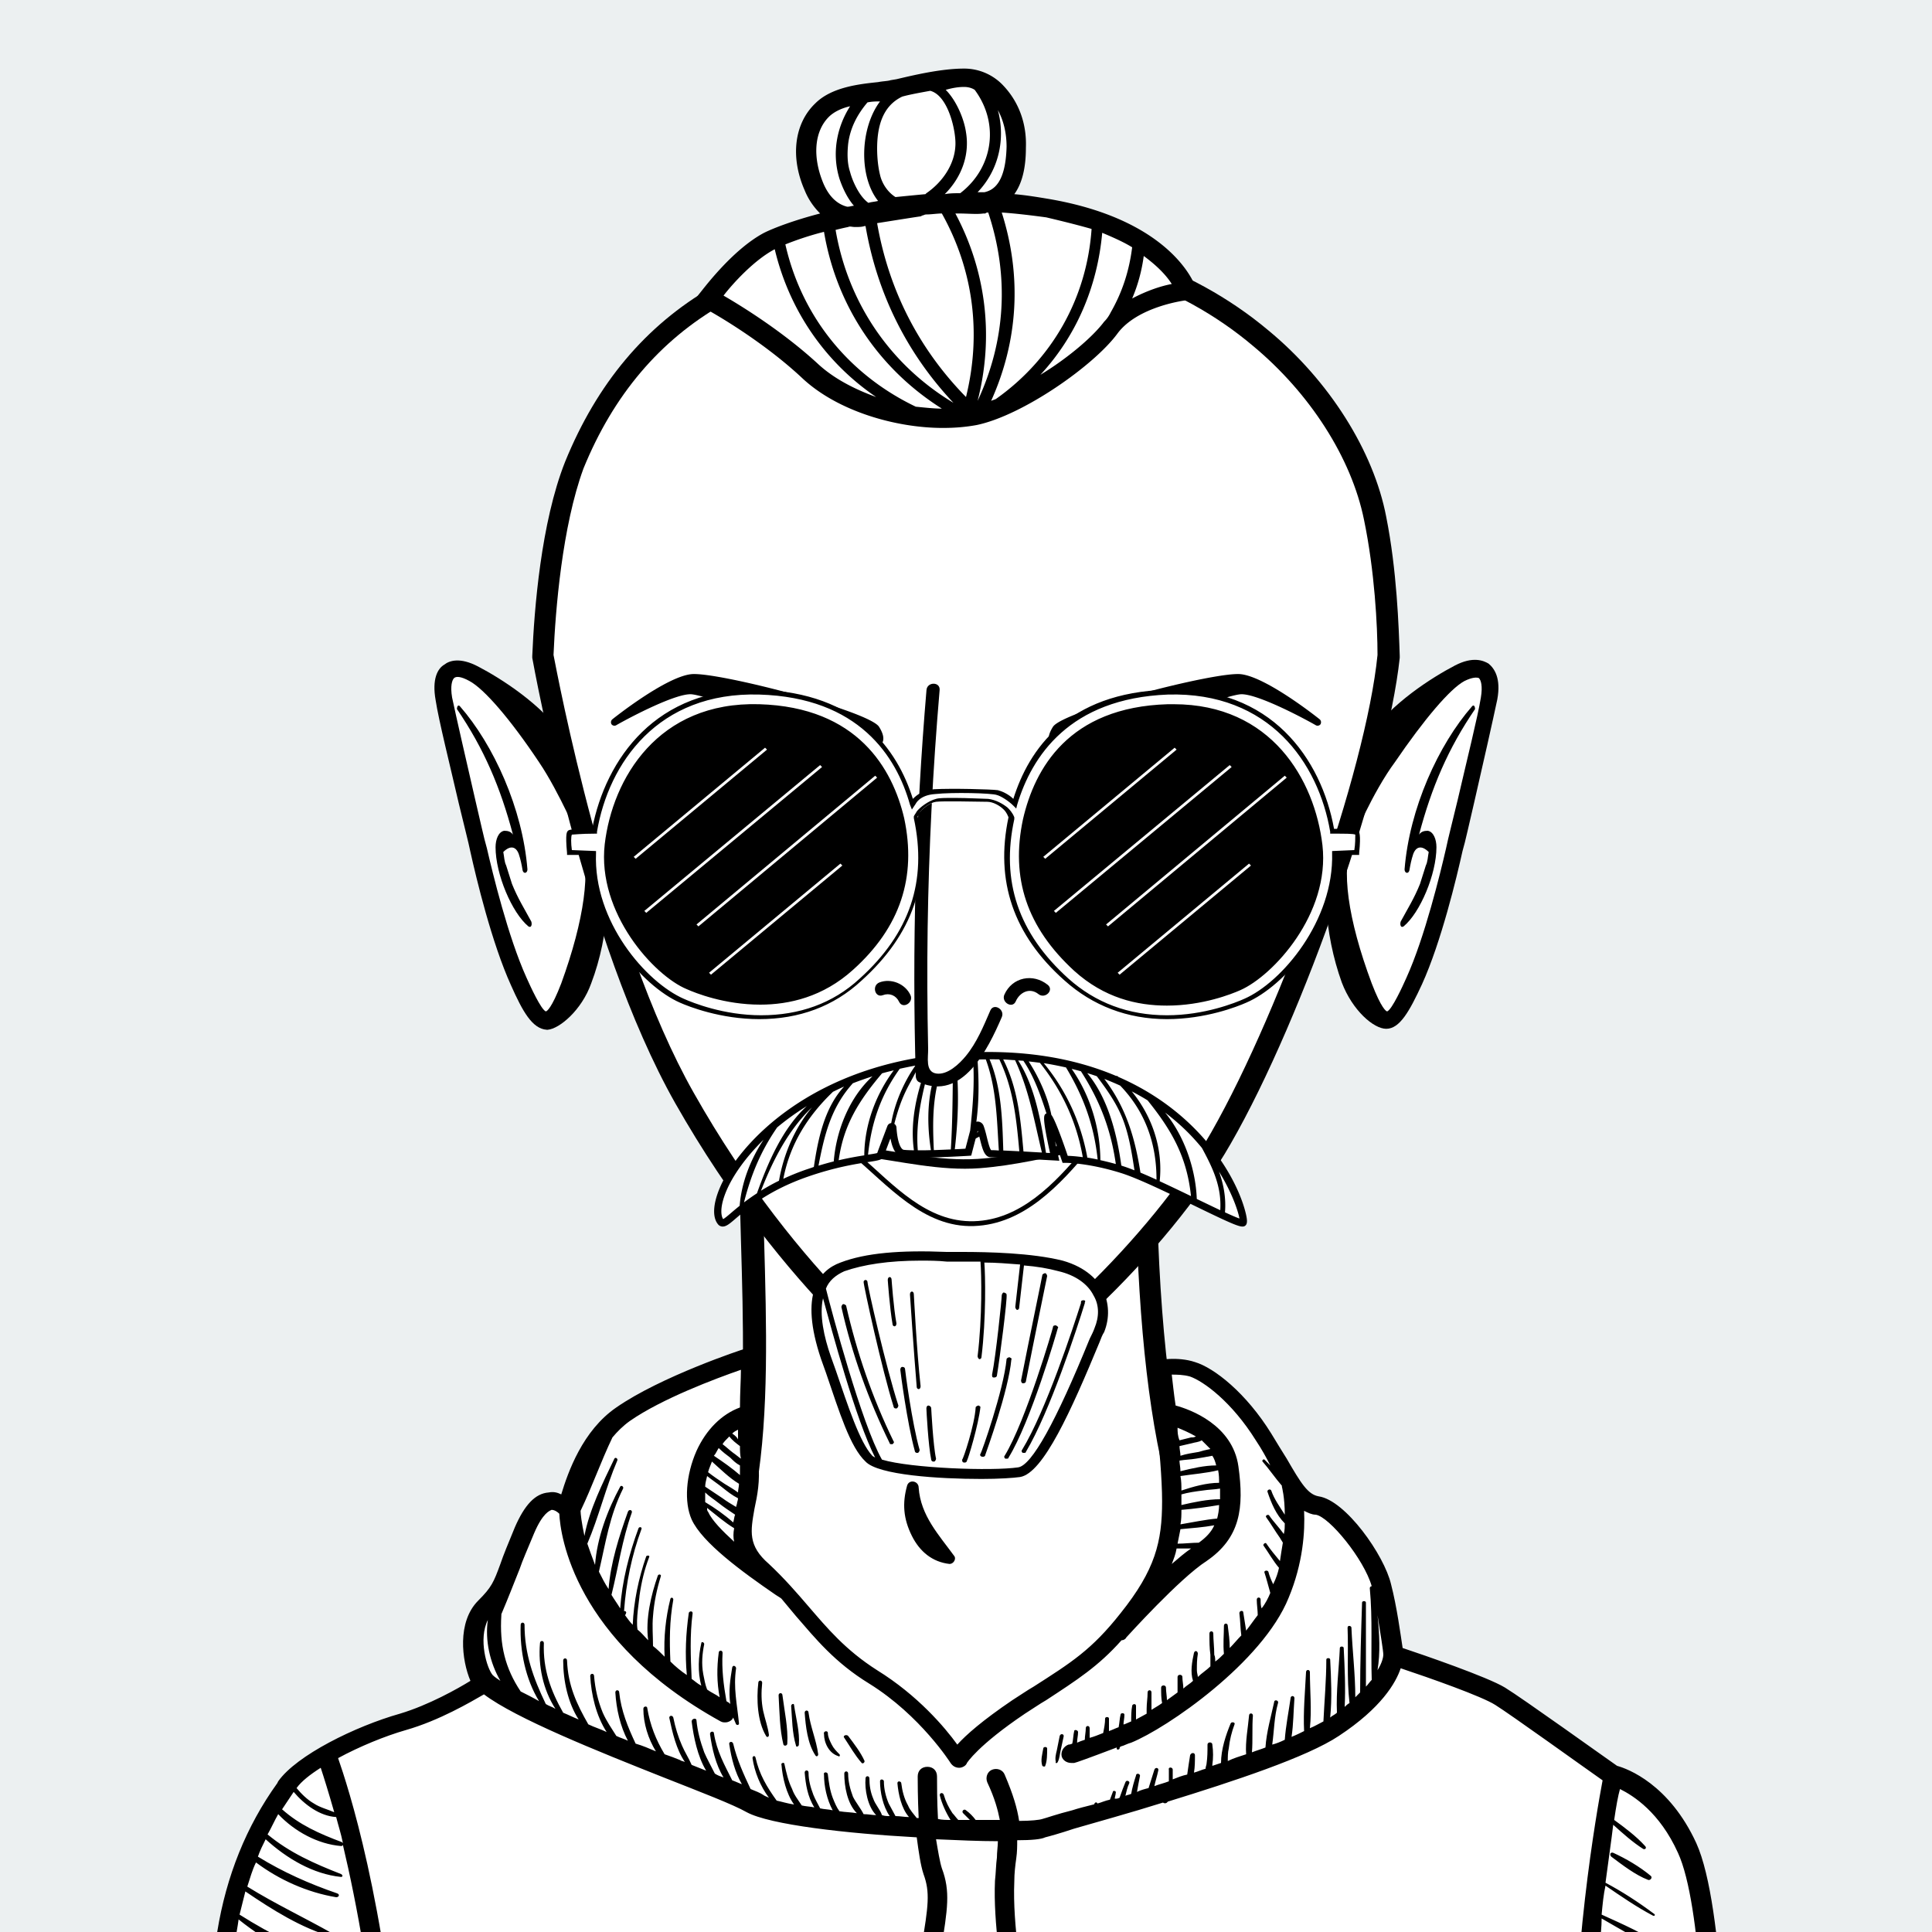 <svg xmlns="http://www.w3.org/2000/svg" width="600" height="600" viewBox="0 0 200 200" style="overflow:hidden!important">
    <path d="M0 0h200v200H0V0z" fill="#ecf0f1"/>
    <path d="M77.6 118.3c0 19.3 3.4 44.1-10 51.9-13.4 7.9-31.9 11.3-37.8 22s-4.4 25.3-4.4 25.3h149.3s.7-18.9-5.1-26.4c-8.1-10.4-27.8-15.5-37.7-20.9s-13.4-25.1-13.4-52.4l-40.9.5z" fill="#fff"/>
    <path d="M175.8 218.7H24.4l-.1-1c-.1-.6-1.5-15.1 4.5-26 4.1-7.4 13.5-11.3 23.5-15.5 5-2.1 10.2-4.3 14.8-6.9 10.6-6.2 10.1-23.9 9.6-41-.1-3.5-.2-6.8-.2-10v-1.1l43.2-.4v1.1c0 29.9 4.2 46.7 12.8 51.4 2.9 1.6 6.7 3.2 10.8 4.9 10 4.1 21.3 8.8 27.2 16.3 6.1 7.7 5.4 26.4 5.4 27.1l-.1 1.1zm-149.3-2.2h147.1c0-4.1-.2-18.5-4.9-24.6-5.5-7-16.6-11.6-26.3-15.6-4.1-1.7-8-3.3-11-5-5.1-2.8-8.7-8.9-10.9-18.7-2-8.4-2.9-19.4-3-33.5l-38.6.4c0 2.8.1 5.7.2 8.8.5 17.8 1 36.1-10.7 43-4.7 2.7-9.9 4.9-15 7.1-9.6 4-18.7 7.8-22.4 14.5-5 8.6-4.7 20.1-4.5 23.6z"/>
    <path d="M93.9 153.8c-.5 1.8-.4 3.4.5 5.2.8 1.6 2.1 2.7 3.9 2.9.4 0 .7-.5.5-.8-1.6-2.2-3.5-4.2-3.7-7.1 0-.7-1-.9-1.2-.2zM112.5 187.5c8.8.5 18.1-.7 26.6-2.9.7-.2.6-1.4-.2-1.3-8.8 1.1-17.7 2-26.5 3.3-.5.1-.3.9.1.9zM63.1 182.5c3.8.9 7.6 1.9 11.5 2.8 3.6.8 7.4 2 11.1 2.1.7 0 .8-.9.2-1.2-3.5-1.4-7.5-1.7-11.2-2.5-3.8-.7-7.5-1.3-11.3-2-.5 0-.7.7-.3.8z"/>
    <path d="M77.6 140.5s-8.6 2.8-13.1 5.9-5.6 10-5.6 10-2.3-3.3-4.5 1.9-1.8 5.6-4 7.9c-2.3 2.3-1 6.8-.2 7.9 0 0-4 2.8-8.4 4s-10.3 4.2-12.1 6.6-9.6 12.8-5.6 34h153.6s0-21-3-27.5-7.7-7.5-7.7-7.5-9.8-7-11.7-8.2-11-4.2-11-4.2-.5-4.2-1.2-7.2-4.6-8.1-6.6-8.4c-2.1-.4-3-2.8-5.6-7-2.6-4.2-5.8-6.5-7.3-7-1.6-.5-3.3-.2-3.3-.2s1.2 8.9 1.2 13.6-.9 7.7-4.6 12.2c-3.7 4.6-6.1 5.8-11.4 9.3s-6.3 5.4-6.3 5.4-3.2-5.1-8.8-8.6S83 166 79 162.5s-1.1-6.1-1.4-11.2c-.3-5.1 0-10.8 0-10.8z" fill="#fff"/>
    <path d="M175.6 190.8c-2.8-6.1-7.1-7.7-8.2-8-1.3-.9-9.8-7-11.6-8.1-1.8-1.1-8.5-3.4-10.6-4.1-.2-1.3-.6-4.3-1.2-6.6-.7-3-4.7-8.7-7.5-9.1-1.1-.2-1.8-1.3-3.3-3.9-.5-.8-1-1.6-1.6-2.6-2.6-4.2-5.9-6.8-7.9-7.4-1.8-.6-3.8-.2-3.8-.2-.5.1-.9.6-.8 1.1 0 .1 1.2 8.9 1.2 13.5 0 4.2-.7 7.1-4.3 11.6-3 3.8-5.1 5.1-9 7.6-.7.4-1.4.9-2.2 1.4-3.1 2.1-4.8 3.6-5.7 4.6-1.3-1.8-4.1-5.1-8.3-7.7-3.3-2.1-5.2-4.4-7.1-6.6-1.2-1.4-2.5-2.9-4.1-4.4-2.2-1.9-1.9-3.4-1.5-5.7.3-1.4.6-2.9.4-4.8-.3-4.9 0-10.7 0-10.7 0-.3-.1-.6-.4-.9-.3-.2-.6-.3-.9-.2-.4.1-8.8 2.9-13.4 6.1-3.5 2.4-5 6.7-5.7 9-.4-.2-.8-.3-1.3-.2-1.4.1-2.5 1.3-3.5 3.6-.7 1.7-1.2 2.9-1.5 3.8-.7 1.9-.9 2.4-2.3 3.8-2.2 2.2-1.7 6.2-.8 8.3-1.3.8-4.3 2.5-7.3 3.4-4.6 1.3-10.7 4.3-12.6 7l-.1.2c-6.4 8.9-8.3 20.6-5.6 34.6.1.5.5.8 1 .8h153.6c.6 0 1-.4 1-1 0-1.2-.1-21.6-3.1-28.2zm-33-23.6c.3 1.9.6 3.7.6 4.1 0 .2-.1.8-.6 1.6.3-1.8.2-3.8 0-5.7zm-20.7-19.4c.5.2 1.2.5 1.9.9-.2.1-.3.1-.5.1l-1.2.3c-.2-.5-.2-.9-.2-1.3zm-.1 12.5h1.5c-.6.4-1.3 1-2 1.6.2-.5.4-1 .5-1.6zm4.2-3.1c-1.2.1-2.6.4-3.8.6.1-.5.1-1 .1-1.5 1.3-.1 2.7-.3 3.9-.5 0 .5-.1 1-.2 1.4zm.1-5c.1.5.1.9.1 1.3-1.3 0-2.7.4-3.9.8 0-.5 0-1-.1-1.5 1.3-.2 2.7-.3 3.9-.6zm-3.8 3.6v-1.1c.7-.2 1.4-.3 2.2-.4.6-.1 1.2-.1 1.8-.2v1.1c-1.3 0-2.7.3-4 .6zm-.1-3.5c0-.4-.1-.8-.1-1.1.6-.1 1.1-.1 1.7-.2.6-.1 1.2-.2 1.7-.3.2.3.3.6.4 1-1.2 0-2.5.3-3.7.6zm1.9-2c-.6.1-1.3.2-1.9.4 0-.3-.1-.7-.1-1 .4-.1.9-.2 1.3-.3.3-.1.7-.1 1-.3l.9.9c-.5.1-.9.2-1.2.3zm-1.9 8c1.1-.1 2.4-.2 3.5-.4-.3.7-.9 1.3-1.6 1.8-.7 0-1.5.1-2.2.1l.3-1.5zM76 159.6c-1.2-1.1-2.3-2.2-2.7-3.1-.1-.1-.1-.2-.1-.4.9.7 1.8 1.5 2.8 2.1-.1.5-.1 1 0 1.4zm-.5-10.9c.3.4.7.7 1.1 1 0 .4 0 .9.1 1.3-.3-.2-.5-.4-.8-.6-.4-.3-.7-.6-1.1-.9.1-.2.4-.5.7-.8zm.3-.3c.2-.2.4-.3.6-.4v1c-.1-.2-.3-.4-.6-.6zm-1.4 1.5c.4.4.8.7 1.2 1 .3.3.6.6 1 .8v1c-.8-.7-1.8-1.4-2.7-2 .2-.2.3-.5.5-.8zm-.7 1.4c.9.8 1.8 1.7 2.8 2.3 0 .3-.1.6-.1.9-.4-.3-.9-.6-1.4-.9-.6-.4-1.2-.8-1.7-1.2.1-.4.3-.8.4-1.1zm-.5 1.5c.5.4 1.1.8 1.6 1.2.5.4 1 .8 1.6 1.1 0 .2-.1.4-.1.5 0 .1-.1.3-.1.4-.5-.3-1-.6-1.4-.9l-1.8-1.2c0-.3.1-.7.2-1.1zm2.7 4.8c-.9-.8-1.9-1.5-2.9-2.1v-1c.4.4.9.7 1.4 1.1.5.4 1.1.8 1.7 1.2-.1.2-.1.5-.2.8zm-22.1 4.8c.3-.9.8-2 1.5-3.7.9-2.1 1.6-2.3 1.8-2.4.3 0 .6.2.8.4.1 2.2 1.5 13.1 16.7 21.5.2.1.3.1.5.1.3 0 .7-.2.8-.5.1.2.2.5.3.7.1.1.3.1.3-.1-.2-2-.6-3.7-.3-5.7 0-.2-.3-.4-.4-.1-.2 1.2-.4 2.5-.2 3.8l-.1-.1c-.1-.1-.2-.1-.3-.2-.3-1.7-.5-3.3-.4-5 0-.3-.4-.3-.4 0-.2 1.5-.2 3.1.1 4.6-.4-.3-.9-.5-1.3-.8-.2-.5-.3-1.1-.4-1.6-.2-1.1-.1-2.1.1-3.1 0-.2-.3-.3-.3-.1-.3 1.3-.4 3 0 4.4-.4-.2-.7-.5-1-.7-.1-2.3-.2-4.5.1-6.8 0-.3-.4-.2-.4 0-.3 2.1-.4 4.2-.2 6.4-.6-.4-1.2-.9-1.7-1.4-.1-2.1-.1-4.2.3-6.4 0-.2-.2-.3-.3-.1-.5 2-.7 4-.6 6-.4-.4-.8-.8-1.2-1.1 0-1-.1-2.1 0-3.1.1-1.4.4-2.8.8-4.1.1-.2-.2-.3-.3-.1-.7 2-1.3 4.5-1 6.7-.4-.4-.7-.8-1.1-1.1-.2-1 .2-3.2.2-3.5.2-1.4.5-2.7 1-4 .1-.2-.2-.2-.3-.1-.8 2.3-1.3 4.7-1.4 7.1-.3-.3-.5-.6-.8-1 .1-.1.1-.2.1-.2.1-.1-.1-.3-.2-.2.2-2.9.8-5.8 1.8-8.5.1-.2-.2-.3-.3-.1-1 2.7-1.7 5.5-1.9 8.3-.3-.5-.6-.9-.9-1.4.7-2.8 1.1-5.7 2.1-8.5.1-.3-.3-.4-.4-.1-.9 2.5-1.8 5.3-2 8-.4-.6-.7-1.2-1-1.8.7-3 1.1-5.8 2.5-8.6.1-.2-.2-.4-.3-.2-1.3 2.4-2.4 5.3-2.6 8.1-.3-.8-.6-1.6-.8-2.2 1.2-2.8 1.9-5.8 3.1-8.6.1-.2-.2-.4-.3-.2-1.2 2.5-2.6 5.3-3.1 8-.3-1.4-.4-2.3-.4-2.6 1.2-2.5 2.1-5.1 3.3-7.6.5-.6 1.1-1.2 1.8-1.7 3.3-2.3 8.9-4.4 11.5-5.3 0 1-.1 2.4-.1 3.9-1.9.7-3.5 2.3-4.5 4.5-1.1 2.5-1.3 5.3-.5 7.1 1.1 2.4 5.2 5.4 8.7 7.8.3.2.5.3.6.4l1.5 1.8c2 2.3 4 4.8 7.6 7 5.3 3.3 8.4 8.2 8.4 8.2.2.3.5.5.9.5.3 0 .7-.2.8-.5 0 0 1.1-1.8 6-5.1.8-.5 1.5-1 2.2-1.4 3.2-2.1 5.4-3.5 7.8-6.2.2 0 .4-.1.5-.3.1-.1 5.5-6.1 8.3-7.9 3.5-2.4 3.9-5.5 3.3-9.8-.6-4.3-5-5.9-6.5-6.3-.2-1.3-.3-2.4-.4-3.2.5 0 1.2 0 1.9.2 1.4.5 4.3 2.6 6.8 6.6.6.9 1.1 1.8 1.5 2.6 0 0 0 .1.1.1l-.7-.7c-.1-.1-.3.1-.2.2.7.8 1.3 1.7 2 2.5v.1s.3 1.1.3 2.9c-.5-.8-1.1-1.6-1.4-2.5-.1-.2-.4-.1-.4.1.4 1.2.9 2.4 1.8 3.3 0 .3 0 .7-.1 1.1-.5-.7-1.1-1.3-1.5-1.9-.1-.2-.5 0-.3.2.5.7.9 1.4 1.4 2.1.1.2.2.3.3.5-.1.6-.2 1.2-.3 1.9-.5-.6-1-1.2-1.4-1.8-.1-.2-.4.1-.3.2.5.7 1 1.6 1.6 2.3-.1.5-.3 1.1-.6 1.7-.2-.4-.4-.9-.5-1.3-.1-.2-.5-.1-.4.1.2.6.4 1.4.6 2.1-.2.5-.5 1.1-.9 1.6-.1-.3-.1-.6-.1-.9 0-.3-.4-.3-.4 0 0 .5.1 1.1.1 1.6-.4.5-.8 1.1-1.2 1.6-.1-.6-.2-1.3-.3-1.9 0-.2-.4-.2-.4.1.1.8.1 1.6.2 2.3-.4.4-.8.9-1.2 1.3 0-.8-.1-1.5-.2-2.3 0-.3-.4-.3-.4 0 0 .9-.1 1.9 0 2.9-.3.3-.6.6-.9.8 0-.2 0-.5-.1-.7 0-.8-.1-1.5-.1-2.2 0-.3-.4-.3-.4 0 0 .8 0 1.5.1 2.2v1.2c-.4.4-.9.7-1.3 1.1 0-.2-.1-.4-.1-.7 0-.6 0-1.1.1-1.7 0-.3-.3-.4-.4-.1-.2.9-.4 2-.1 2.9-.3.3-.7.5-1 .8 0-.4-.1-.8-.1-1.2 0-.3-.5-.3-.5 0v1.6c-.4.3-.7.5-1.1.8 0-.4-.1-.9-.1-1.3 0-.3-.5-.3-.5 0 0 .6 0 1.1.1 1.6-.4.3-.8.5-1.1.7v-1.8c0-.3-.4-.3-.4 0 0 .6-.1 1.1-.1 1.7v.5c-.4.2-.7.4-1.1.6v-1.4c0-.3-.4-.2-.4 0-.1.5-.1 1.1-.1 1.6-.2.1-.5.2-.7.3-.1 0-.1 0-.1.1 0-.4.1-.7.1-1.1 0-.2-.4-.2-.4 0-.1.4-.1.8-.2 1.3-.3.1-.7.3-1 .4v-1.3c0-.2-.4-.2-.4 0 0 .5-.1 1-.2 1.5-.5.2-1 .4-1.4.5v-1c0-.3-.4-.3-.4 0 0 .4-.1.8-.1 1.2-.3.1-.6.2-.8.3 0-.4.1-.7.1-1.1 0-.2-.4-.3-.4-.1-.1.4-.1.9-.2 1.3-.2.1-.4.1-.4.1-.5.2-.8.7-.7 1.2.1.4.5.7 1 .7h.3c.1 0 1.5-.5 4.4-1.6v.1c0 .2.3.1.3 0s0-.1.1-.2c.4-.1.7-.3 1.1-.4 3.7-1.5 13.6-8.3 16.3-15 1.5-3.6 1.7-6.9 1.6-9 .4.2.8.4 1.2.4 1.4.2 5 4.6 5.8 7.4-.1 0-.2.1-.2.2.3 3.2.1 6.4.2 9.5-.2.2-.4.5-.6.7v-8.7c0-.2-.4-.2-.4 0-.1 3.1-.2 6.2-.2 9.3l-.5.5c0-2.4-.3-4.8-.4-7.2 0-.2-.4-.3-.4 0 .1 2.6-.1 5.2.2 7.8-.2.1-.4.3-.5.4.1-2 0-4.1-.1-6.1 0-.2-.4-.2-.4 0-.1 2.2-.4 4.5-.3 6.7-.2.2-.5.3-.7.5.2-2 .1-4 0-6 0-.2-.4-.2-.4 0 0 2.1-.2 4.3-.3 6.4-.4.2-.9.5-1.4.7.2-1.9 0-3.9 0-5.8 0-.3-.4-.3-.4 0-.1 2-.3 4.1-.2 6.1-.4.2-.8.4-1.3.6.2-1.3.2-2.7.3-4 0-.3-.4-.3-.4 0-.2 1.4-.5 2.9-.6 4.3-.4.2-.9.4-1.3.5.2-1.4.2-2.9.6-4.3.1-.3-.4-.4-.4-.1-.3 1.4-.8 3.1-.9 4.7-.5.2-.9.3-1.4.5.1-1.2 0-2.6.1-3.8 0-.3-.4-.3-.4 0-.1 1.2-.4 2.7-.3 4-.6.2-1.3.4-1.9.7 0-.4 0-.9.1-1.3.1-.9.3-1.7.6-2.5.1-.2-.3-.3-.4-.1-.5 1.2-1 2.7-1 4.1l-.9.3v-.1c.1-.7.1-1.4 0-2.1 0-.3-.5-.3-.5 0 0 .7 0 1.3-.1 2 0 .1-.1.3-.1.5-.4.1-.8.3-1.2.4.1-.6.1-1.2.1-1.8 0-.3-.4-.3-.5 0-.1.6-.2 1.3-.3 2-.5.1-1 .3-1.5.5v-1c0-.3-.5-.3-.4 0v1.2c-.5.2-1 .3-1.5.5.1-.5.3-1.1.4-1.6.1-.3-.3-.4-.4-.1-.2.6-.4 1.3-.6 1.9-.4.1-.8.2-1.2.4.1-.6.2-1.1.3-1.6.1-.3-.4-.4-.4-.1-.2.6-.4 1.3-.5 1.9-.2.1-.4.1-.6.2.1-.4.2-.9.4-1.3.1-.2-.3-.4-.4-.1-.2.5-.4 1-.6 1.6-.2.1-.3.1-.5.1 0-.2.1-.4.1-.6.1-.2-.3-.3-.3-.1-.1.3-.2.5-.3.8-.5.1-.9.3-1.3.4 0-.1-.2-.2-.3 0 0 .1-.1.1-.1.1-.8.2-1.6.4-2.2.6-1.6.4-2.7.8-3.1.9-.3.1-1.2.2-2.4.2-.2-1.3-.6-2.7-1.5-4.8-.2-.5-.8-.7-1.3-.5s-.7.8-.5 1.3c.8 1.7 1.1 2.9 1.3 3.9H101c-.3-.4-.6-.7-1-1-.2-.2-.5.1-.3.3l.7.7h-1.2c-.2-.2-.4-.5-.6-.7-.4-.6-.7-1.2-.9-1.9-.1-.3-.5-.2-.4.1.2.8.6 1.7 1.1 2.5-.4 0-.9 0-1.3-.1-.1-1.8-.1-3.5-.1-4.4 0-.6-.4-1-1-1s-1 .4-1 1c0 .4 0 2.2.1 4.3h-.2c-.3-.4-.7-.8-.9-1.3-.4-.7-.6-1.5-.7-2.3 0-.2-.4-.3-.4 0 .1 1.1.4 2.6 1.2 3.5-.5 0-.9-.1-1.4-.1-.2-.4-.5-.9-.7-1.3-.3-.7-.5-1.5-.5-2.3 0-.2-.4-.3-.4 0 0 1.1.3 2.6 1 3.6-.3 0-.5 0-.8-.1-.2-.6-.7-1.1-.9-1.7-.3-.7-.4-1.4-.4-2.1 0-.3-.4-.3-.4 0-.1 1.1.2 2.9 1.1 3.8-.4 0-.8-.1-1.3-.1-.3-.6-.8-1.2-1.1-1.8-.3-.8-.5-1.6-.5-2.4 0-.3-.4-.3-.4 0 0 1.3.3 3.1 1.3 4.1-.6-.1-1.2-.1-1.8-.2-.3-.4-.5-.9-.7-1.4-.3-.8-.4-1.6-.5-2.4 0-.3-.5-.3-.4 0 0 1.2.3 2.6.9 3.7-.4-.1-.9-.1-1.3-.2-.2-.4-.5-.9-.7-1.4-.3-.8-.5-1.5-.5-2.3 0-.3-.4-.3-.4 0 .1 1.2.3 2.5 1 3.6-.5-.1-.9-.1-1.3-.2-.4-.6-.8-1.1-1-1.7-.4-.8-.6-1.7-.8-2.6 0-.2-.4-.1-.3.1.1 1.3.5 3 1.3 4.1-.7-.1-1.3-.3-1.8-.4-1-1.4-1.8-2.7-2.2-4.5-.1-.2-.3-.1-.3.1.2 1.4.8 2.9 1.7 4.1-.2-.1-.5-.2-.6-.3-.3-.2-.8-.4-1.3-.6-.7-1.5-1.4-3-1.8-4.7-.1-.3-.5-.2-.4.1.2 1.4.6 2.9 1.3 4.1-.3-.1-.7-.3-1-.4-.8-1.6-1.6-3-1.9-4.9 0-.2-.4-.2-.4.1.2 1.5.6 3.2 1.4 4.5-.3-.1-.6-.2-.9-.4-.4-.8-.8-1.5-1.1-2.2-.4-1.1-.7-2.2-.8-3.3 0-.3-.5-.2-.5.1.2 1.6.6 3.6 1.5 5.1l-1.5-.6c-.3-.7-.7-1.3-1-2-.4-.9-.7-1.9-.9-2.9-.1-.3-.5-.2-.4.1.3 1.4.7 3.2 1.6 4.5-.2-.1-.4-.1-.5-.2-.5-.2-1-.4-1.6-.6-.9-1.5-1.5-3-1.8-4.8 0-.2-.4-.2-.4.1 0 1.5.5 3.1 1.3 4.4-.7-.3-1.4-.6-2.1-.8-.8-1.7-1.5-3.4-1.7-5.3 0-.3-.4-.3-.4 0 .1 1.7.5 3.5 1.3 5-.4-.2-.8-.3-1.2-.5-.5-.8-1-1.5-1.4-2.4-.5-1.2-.8-2.5-.9-3.8 0-.3-.4-.3-.4 0 .1 1.9.6 4.1 1.7 5.8-.6-.3-1.3-.5-1.9-.8-1.2-2.1-2.1-4-2.2-6.6 0-.3-.4-.3-.4 0 0 2.1.5 4.4 1.6 6.1-.5-.2-1.1-.5-1.6-.7-1.3-2.3-2.1-4.5-2-7.2 0-.3-.4-.3-.4 0-.2 2.3.3 4.8 1.6 6.8-.3-.2-.7-.3-1-.5-1.3-2.7-2.2-5.2-2.2-8.2 0-.3-.4-.3-.4 0-.1 2.7.5 5.6 1.9 7.9-.7-.4-1.3-.7-1.9-1-1.6-2.4-2.2-4.8-2-7.9v-.1c.8-1.9 1.1-2.7 1.9-4.7zm-3.3 5.3c-.3 2.1.2 4.4 1.3 6.3-.3-.2-.6-.4-.8-.6-.6-.7-1.5-3.7-.5-5.7zM33.2 183c.3.9.8 2.5 1.4 4.6-.7-.3-1.5-.5-2.1-.9-.7-.4-1.3-1-1.8-1.6.5-.7 1.4-1.4 2.5-2.1zm-2.8 2.5c1.1 1.3 2.7 2.5 4.4 2.6.2.8.5 1.7.7 2.7l-.1-.1c-2.4-.9-4.4-1.8-6.2-3.4l1.2-1.8zm-6.2 27.4c3.5 2.2 7.7 4.1 11.8 4.8H24.9c-.3-1.6-.5-3.2-.7-4.8zm12.9 4.8c0-.1 0-.2-.1-.3-4.5-1.5-8.6-2.9-12.8-5.1-.1-.9-.1-1.9-.2-2.8 4.6 2.7 10 5.1 15.2 6.1.2 0 .3-.2.1-.3-5.1-2.2-10.2-4.2-15.3-6.5v-2.9c3.5 2.5 7.6 4.5 11.9 5.4.3.1.4-.4.1-.5-4.2-1.6-8.2-3.2-12-5.5 0-1.2.1-2.3.3-3.4 2.9 1.7 5.9 3.1 9.1 4 .3.1.4-.4.1-.5-3.1-1.3-6.2-2.6-9.2-4.1.1-.9.3-1.8.4-2.6 3 2.4 6.6 4.4 10.4 5 .2 0 .3-.2.1-.3-3.7-1.5-7.1-3.1-10.4-5.2l.6-2.4c2.8 1.9 5.8 3.8 9 4.7.2.1.3-.2.1-.3-3-1.7-6-3.1-8.9-4.9.3-.9.5-1.7.9-2.5 2.4 1.8 5.3 3.1 8.3 3.6.3 0 .4-.3.1-.4-2.9-1-5.6-2.2-8.2-3.8.2-.6.5-1.2.8-1.8 2.2 2 4.9 3.6 7.8 3.9.2 0 .2-.2 0-.3-2.8-1.1-5.3-2.2-7.6-4.1.4-.7.7-1.4 1.1-2.1 1.7 1.8 4.1 3.1 6.5 3.3.1 0 .1 0 .2-.1 1.4 5.9 3.1 14.8 4.1 26.7h-2.5zm4.5 0C39.9 196.6 36 184.9 35 182c2.2-1.2 4.9-2.3 7-2.9 3.5-1 6.7-2.9 8.1-3.7 3.3 2.5 11.8 5.9 18.6 8.6 3.8 1.5 7.2 2.8 8.6 3.6 2.4 1.3 10.3 2.2 17.6 2.6.2 1.5.4 2.9.7 3.8.7 1.9.5 3.3-.2 7.5l-.3 1.8c-.3 1.9-.7 3.4-1.1 4.8-.7 2.6-1.3 4.6-.2 6.8.2.4.5.6.9.6.1 0 .3 0 .4-.1.5-.2.7-.8.5-1.3-.8-1.6-.3-3 .3-5.4.4-1.3.8-3 1.2-5l.3-1.8c.7-4.3 1-6.1.1-8.5-.2-.6-.4-1.8-.6-3 2.3.1 4.5.2 6.4.2 0 .5-.1 1.1-.1 1.7-.1.7-.1 1.5-.2 2.4-.2 4.4.8 10 .9 10.9l-.2 9c0 .6.4 1 1 1 .5 0 1-.4 1-1l.2-9.1v-.2c0-.1-1.1-6-.9-10.5 0-.9.1-1.7.2-2.4s.1-1.3.1-1.9c1.5 0 2.5-.1 2.9-.3.4-.1 1.5-.4 3-.9 2.4-.7 5.7-1.6 9.2-2.7.1.1.3.1.4 0l.1-.1c6.8-2.1 14.4-4.6 17.7-6.8 4.4-2.9 5.9-5.5 6.4-7 3 1 8.4 2.9 9.8 3.8 1.6 1 9.1 6.4 11.1 7.8-.6 3.2-3.3 18.3-2.9 33.6l-121.4-.2zm123.3-1.3c.9.5 1.8.9 2.8 1.3H165c0-.4 0-.9-.1-1.3zm4.4 1.3c-1.4-.7-2.9-1.4-4.4-1.9v-3.1c2.8 2 6 3.5 9.3 4 .3 0 .4-.4.1-.4-3.4-1.1-6.5-2.3-9.4-4.2 0-1.1.1-2.1.1-3.2 2.6 1.2 5.3 2.4 8 3.2.2.1.4-.3.2-.4-2.6-1.3-5.4-2.4-8.1-3.4.1-1.1.1-2.1.2-3.1 2.3 1.5 4.8 2.8 7.4 3.6.2.1.4-.3.2-.4-2.6-1.2-5.1-2.3-7.6-3.8.1-.9.1-1.8.2-2.7 1.8 1.7 4.7 2.7 7.1 2.8.2 0 .3-.3.1-.4-1.4-.4-2.8-.8-4.2-1.4-1-.5-1.9-1.1-2.9-1.7.1-.9.2-1.7.2-2.6 2.1 1.2 4.2 2.5 6.4 3.3.2.1.3-.2.1-.3-2-1.4-4.3-2.4-6.5-3.4.1-1.1.2-2.1.4-3 1.6 1.1 3.2 2.2 4.9 3.1.2.1.3-.1.1-.2-1.6-1.2-3.3-2.3-5-3.2.3-2.3.6-4.3.8-6 1 .9 2 1.8 3.1 2.5.2.1.4-.1.2-.3-.9-1-2.1-1.9-3.2-2.7.2-1.4.4-2.5.6-3.2 1.4.7 4.1 2.4 6 6.6 2.5 5.4 2.8 21.9 2.9 26.1l-7.3-.2zm-2.3-25.9c-.3-.1-.4.2-.2.4 1.2.9 2.5 1.9 3.8 2.4.2.1.5-.2.3-.4-1.2-1-2.6-1.8-3.9-2.4zm-87.4-12.2c-.1-.8-.4-1.6-.6-2.5-.2-1-.2-1.9-.1-2.9 0-.3-.4-.3-.4 0-.2 1.7-.1 4 .8 5.5.1.2.3.1.3-.1zm1.9.9c.1-1.6-.3-3.4-.5-5 0-.3-.4-.3-.4 0 .1 1.7.1 3.5.5 5.1.1.2.4.1.4-.1zm1.2.1c.1-1.3-.3-2.7-.5-4.1 0-.2-.3-.1-.3.1.1 1.3.1 2.8.5 4.1 0 .2.3.1.3-.1zm2 1c-.2-1.5-.8-2.8-1-4.3 0-.3-.4-.3-.4 0 .1 1.4.3 3.2 1.1 4.4.1.2.3.1.3-.1zm2.1.2c.1.1.2-.1.1-.2-.3-.3-.6-.6-.8-1-.2-.4-.4-.8-.4-1.2 0-.3-.5-.2-.4.1 0 .9.5 2 1.5 2.3zm2.4.7c.1.1.3 0 .3-.2-.4-.9-1.1-1.8-1.7-2.6-.2-.2-.6 0-.4.2.6.9 1.1 1.8 1.8 2.6zm19 .3c.2-.5.2-1.2.2-1.8 0-.2-.4-.2-.4 0-.1.6-.3 1.2-.1 1.8.1.1.3.1.3 0zm1.3-.4c.2-.4.2-.8.3-1.2.1-.5.2-.9.3-1.4.1-.3-.3-.4-.4-.1l-.3 1.5c-.1.4-.2.8-.1 1.2-.1.1.1.2.2 0z"/>
    <path d="M60.8 86.8s-2.1-5.1-4.3-8.3c-2.2-3.2-5.5-7.6-7.6-8.7s-3.6-.4-3 2.6 3 12.6 3.6 15.6c.7 3 2.2 9.4 4.2 13.6 1.9 4.2 3.1 6.1 5.2.5 2.1-5.7 3.4-11.8 1.9-15.3z" fill="#fff"/>
    <path d="M52.9 102c-2-4.4-3.6-11.1-4.2-13.8-.2-1-.7-2.9-1.2-5-.9-3.9-2.1-8.7-2.4-10.7-.4-2.2.2-3.3.9-3.7.5-.4 1.6-.8 3.5.2 2.3 1.2 6.6 3.9 8.9 7.3 2.2 3.3 3.3 10 3.4 10.2 1.7 4.1 1.3 10.3-.6 15.3-1 2.8-3.3 4.7-4.5 4.8h-.1c-1.5-.1-2.5-1.9-3.7-4.6zm2.9-23.1c-3-4.5-5.7-7.6-7.2-8.4-.9-.5-1.4-.5-1.6-.3-.2.2-.4.8-.2 2 .4 1.9 1.5 6.7 2.4 10.6.5 2.1.9 4 1.2 5 .6 2.6 2.2 9.2 4.1 13.4.4.9 1.5 3.3 2 3.5.1 0 .6-.3 1.6-2.9 2.4-6.6 3.1-11.8 2-14.7-.1-.1-2.2-5.1-4.3-8.2z"/>
    <path d="M47.6 73.1c3.5 4 6.5 10.6 7 16.9 0 .4-.4.5-.5.1-.1-.6-.2-1.1-.4-1.7-.3-.8-.9-.9-1.6-.2.1.5.1 1 .3 1.4.2.6.4 1.3.6 1.9.6 1.5 1.3 2.6 2 3.9.1.3 0 .7-.3.5-1.7-1.4-3.4-5.4-3.4-8.2 0-.8.3-1.6.9-1.7.4 0 .7.1.9.4-1.3-4.9-3-8.9-5.8-13 0-.2.1-.5.3-.3z"/>
    <path d="M139.2 86.8s2.1-5.1 4.3-8.3c2.2-3.2 5.5-7.6 7.6-8.7 2.1-1.1 3.6-.4 3 2.6-.6 3-2.9 12.7-3.6 15.7-.7 3-2.2 9.4-4.2 13.6-1.9 4.2-3.1 6.1-5.2.5-2.1-5.8-3.4-11.9-1.9-15.4z" fill="#fff"/>
    <path d="M143.5 106.5s-.1 0 0 0c-1.3 0-3.5-1.9-4.6-4.8-1.8-5-2.3-11.2-.6-15.3.1-.2 1.2-6.9 3.4-10.2 2.3-3.4 6.6-6.1 8.9-7.3 1.9-1 3-.5 3.5-.2.6.5 1.3 1.5.9 3.7-.4 1.9-1.5 6.8-2.4 10.7-.5 2.1-.9 4-1.2 5-.6 2.7-2.2 9.4-4.2 13.8-1.3 2.8-2.3 4.6-3.7 4.6zM140 87.1c-1.2 2.8-.5 8 2 14.7 1 2.6 1.5 2.9 1.6 2.9.5-.2 1.6-2.6 2-3.5 1.9-4.2 3.5-10.8 4.1-13.4.2-1 .7-2.9 1.2-5 .9-3.9 2.1-8.7 2.4-10.6.2-1.2 0-1.8-.2-2-.2-.1-.7-.1-1.5.3-1.5.8-4.2 4-7.2 8.4-2.3 3.1-4.4 8.1-4.4 8.2z"/>
    <path d="M152.4 73.1c-3.5 4-6.5 10.6-7 16.9 0 .4.4.5.5.1.1-.6.2-1.1.4-1.7.3-.8.9-.9 1.6-.2-.1.5-.1 1-.3 1.4-.2.6-.4 1.3-.6 1.9-.6 1.5-1.3 2.6-2 3.9-.1.3 0 .7.3.5 1.7-1.4 3.4-5.4 3.4-8.2 0-.8-.3-1.6-.9-1.7-.4 0-.7.1-.9.4 1.3-4.9 3-8.9 5.8-13 0-.2-.1-.5-.3-.3z"/>
    <path d="M142.4 53.6c-2.3-11.4-15.1-28.8-42.4-28.8S63.6 38.2 59.6 48.1c-2.5 6.2-3.2 15.2-3.4 19.7 0 0 5.1 28.9 14.7 45.8 9.6 16.8 20.9 26.9 25.5 30.1 4.6 3.2 22.8-13.2 30.1-26s16.1-37.4 17.4-49.9c-.1-3.2-.4-8.9-1.5-14.2z" fill="#fff"/>
    <path d="M97.8 145.2c-.8 0-1.5-.2-2.1-.6-1.5-1-14.5-10.5-25.8-30.4-9.5-16.8-14.6-45-14.8-46.1v-.2c.2-4.8.9-13.8 3.4-20.1 6.6-16.2 20.1-24 41.5-24 12.3 0 23.2 3.6 31.3 10.4 6.3 5.2 10.9 12.5 12.2 19.3 1.1 5.5 1.3 11.4 1.4 14.4v.2c-1.3 12.1-9.9 37.1-17.5 50.3-6.4 11.2-21.1 25.2-28.2 26.8h-1.4zM57.3 67.8c.4 2 5.5 29.4 14.5 45.3 11 19.5 23.8 28.7 25.2 29.7.4.3 1.2.2 1.7.1 6.5-1.4 20.7-15.1 26.7-25.7 7.4-13 16-37.4 17.2-49.4 0-3-.3-8.7-1.4-14-1.3-6.4-5.6-13.1-11.5-18-7.7-6.5-18-9.9-29.9-9.9-20.3 0-33.2 7.4-39.4 22.6-2.2 6-2.9 14.6-3.1 19.3z"/>
    <path d="M113.77 117.76c-.37.06-.74.14-1.11.21-2.95-1-5.96-1.67-9.06-2.03-.11-.01-.16.04-.2.12-1.14.59-2.28 1.18-3.43 1.78-1.21-.44-2.36-1-3.45-1.67-.12-.08-.24-.02-.3.07l-8.19 2.31c-.03.01-.03.03-.05.04-.44-.04-.88-.09-1.32-.12-.63-.04-.63.94 0 .98.52.03 1.03.08 1.55.14 3.7 3.09 7.35 7.51 12.61 7.33 5.19-.18 8.91-4.27 12.02-7.98.4-.08.79-.15 1.19-.22.62-.13.36-1.07-.26-.96zm-17.32-1.09c1.09.65 2.23 1.2 3.42 1.64.03.01.04-.01.07 0 .06.03.13.03.21-.01 1.19-.62 2.38-1.24 3.58-1.85 2.71.32 5.35.9 7.94 1.72-3.46.71-6.98 1.58-10.47 1.8-4.03.25-8-.73-11.99-1.25 2.41-.69 4.83-1.37 7.24-2.05zm4.37 9.75c-4.89.13-8.3-3.75-11.73-6.74 4.11.52 8.2 1.56 12.35 1.25 3.56-.27 7.12-1.14 10.64-1.85-2.92 3.46-6.46 7.21-11.26 7.34z"/>
    <path d="M75 84.3c-1.5 1.9-1.3 4.5.4 6 1.8 1.7 4.9 2.1 7.1.1 1.1-1.1 1.9-2.3 1.5-3.7-.1-.5-.7-3-2.1-3.8-2.5-1.4-5.1-.9-6.9 1.4z" fill="#fff"/>
    <path d="M79.1 92.1c-1.5 0-2.9-.6-3.9-1.5-1.8-1.7-2-4.4-.4-6.4 1.9-2.4 4.7-3 7.3-1.5 1.3.8 2 2.9 2.3 4.1.3 1.4-.2 2.7-1.6 4-1.2.8-2.4 1.3-3.7 1.3zm-3.9-7.6c-1.4 1.7-1.2 4.1.4 5.6 1.7 1.5 4.7 2 6.6.1 1.2-1.2 1.7-2.3 1.4-3.4-.4-1.8-1.1-3.2-2-3.6-2.2-1.4-4.6-.9-6.4 1.3zm4 6.3c-1.1 0-2.2-.4-3-1.2-1.4-1.3-1.5-3.4-.3-4.9 1.4-1.8 3.6-2.2 5.5-1.1 1 .6 1.5 2.2 1.7 3.1.2 1-.2 2-1.2 3-.8.8-1.8 1.1-2.7 1.1zm-2.9-5.7c-1 1.2-.9 3 .3 4 1.2 1.1 3.4 1.5 4.8.1.9-.8 1.2-1.7 1.1-2.4-.3-1.3-.8-2.3-1.4-2.7-1.8-.9-3.5-.5-4.8 1zm4.9 1.3c0-.2-.1-.4-.2-.6-.4-.8-1.3-1.1-2.1-.9.2.2.2.4.2.7 0 .2 0 .3-.1.4 0 .1-.1.2-.2.3-.2.2-.5.3-.8.3-.3 0-.6-.1-.8-.3l-.2-.2c-.1.2-.2.5-.2.7 0 .3.1.5.3.7 0 .2.1.3.2.4.5.9 1.6 1.1 2.5.7h.2c-.2-.3 0-.8.5-.8.2 0 .4.1.4.2.1-.1.1-.1.1-.2.4-.4.4-.9.2-1.4zm.9.9c0-.7-.2-1.9-.9-2.5-1.3-1.1-2.9-1.1-4.3.1-1.1 1-1.3 2.6-.4 3.7.6.8 1.6 1.3 2.6 1.3.5 0 1.1-.1 1.6-.5 1-.6 1.4-1.2 1.4-2.1zM81 88.7c0 .2-.2.3-.5.3-1.3.8-2.8.3-3.6-.7-.6-.8-.6-1.9 0-2.7v-.1c0-.2 0-.3.1-.4 0-.1.1-.2.2-.3.2-.2.5-.3.8-.3.2 0 .3 0 .5.1.8-.2 1.7-.1 2.4.6.4.3.7 1.1.7 2.2 0 .4-.2.9-.6 1.3z"/>
    <path d="M79 72.1c-8.2 0-14.8 6.6-14.8 14.8s6.6 14.8 14.8 14.8 14.8-6.6 14.8-14.8c0-8.1-6.6-14.8-14.8-14.8zM84.4 93c-4.5 1.4-10-.2-12.8-2.1C68.9 89 67 86 67 86c9.1-2.2 13.6-.3 17 1.1s5 4.1 5 4.1-.1.4-4.6 1.8z" fill="#fff"/>
    <path d="M90.3 92.1c-2.1-6.9-5.3-10.9-9.6-12-7.4-1.9-15.1 5.6-15.4 5.9-.2.2-.2.5-.1.7s.4.3.6.3c12.7-3.7 19.6 1.4 22.2 4.1-2.2 1.1-13 5.7-19.8-4.2-.2-.3-.5-.3-.8-.1-.3.2-.3.5-.1.8 3.6 5.2 8.2 6.7 12.3 6.7 4.5 0 8.4-1.8 9.2-2.2.3.4.5.6.5.6.1.2.3.3.5.3h.2c.3-.3.4-.6.3-.9zM69.1 85c.4-.3.8-.8.9-.8.4-.4.9-.7 1.3-1.1.4-.2.9-.5 1.3-.7-.5.4-1 .9-1.5 1.3-.4.4-.8.8-1.1 1.2-.3 0-.6 0-.9.1zm1.8-.3.7-.7c.6-.5 1.1-1.1 1.5-1.7.1-.1 0-.2-.1-.2.8-.4 1.7-.7 2.6-.9-.6.4-1.2.9-1.7 1.4-.7.6-1.3 1.2-1.9 1.9-.4.1-.7.1-1.1.2zm3.6-.2c.9-.8 1.9-1.6 2.6-2.6.1-.2-.1-.4-.3-.3-1.2.8-2.2 1.9-3.2 2.9h-.9c.5-.4.9-.9 1.4-1.3.8-.7 1.6-1.3 2.3-2v-.1c.6-.1 1.2-.2 1.8-.2.7 0 1.5.1 2.2.3 3.3.9 5.9 3.7 7.8 8.5-2.2-2.2-6.6-5.2-13.7-5.2z"/>
    <path d="M116.9 84.3c-1.5 1.9-1.3 4.5.4 6 1.8 1.7 4.9 2.1 7.1.1 1.1-1.1 1.9-2.3 1.5-3.7-.1-.5-.7-3-2.1-3.8-2.4-1.4-5-.9-6.9 1.4z" fill="#fff"/>
    <path d="M121.1 92.1c-1.5 0-2.9-.6-3.9-1.5-1.8-1.7-2-4.4-.4-6.4 1.9-2.4 4.7-3 7.3-1.5 1.3.8 2 2.9 2.3 4.1.3 1.4-.2 2.7-1.6 4-1.2.8-2.5 1.3-3.7 1.3zm-3.9-7.6c-1.4 1.7-1.2 4.1.4 5.6 1.7 1.5 4.7 2 6.6.1 1.2-1.2 1.7-2.3 1.4-3.4-.4-1.8-1.1-3.2-2-3.6-2.3-1.4-4.7-.9-6.4 1.3zm3.9 6.3c-1.1 0-2.2-.4-3-1.2-1.4-1.3-1.5-3.4-.3-4.9 1.4-1.8 3.6-2.2 5.5-1.1 1 .6 1.5 2.2 1.7 3.1.2 1-.2 2-1.2 3-.8.8-1.7 1.1-2.7 1.1zm-2.8-5.7c-1 1.2-.9 3 .3 4 1.2 1.1 3.4 1.5 4.8.1.9-.8 1.2-1.7 1.1-2.4-.3-1.3-.8-2.3-1.4-2.7-1.8-.9-3.6-.5-4.8 1zm4.9 1.3c0-.2-.1-.4-.2-.6-.4-.8-1.3-1.1-2.1-.9.2.2.2.4.2.7 0 .2 0 .3-.1.4 0 .1-.1.2-.2.3-.2.2-.5.3-.8.3-.3 0-.6-.1-.8-.3l-.2-.2c-.1.2-.2.5-.2.7 0 .3.1.5.3.7 0 .2.1.3.2.4.5.9 1.6 1.1 2.5.7h.2c-.2-.3 0-.8.5-.8.2 0 .4.1.4.2.1-.1.1-.1.1-.2.4-.4.4-.9.2-1.4zm.9.9c0-.7-.2-1.9-.9-2.5-1.3-1.1-2.9-1.1-4.3.1-1.1 1-1.3 2.6-.4 3.7.6.8 1.6 1.3 2.6 1.3.5 0 1.1-.1 1.6-.5 1-.6 1.4-1.2 1.4-2.1zm-1.1 1.4c-.1.2-.2.4-.5.4-1.3.8-2.8.3-3.6-.7-.6-.8-.6-1.9 0-2.7v-.1c0-.2 0-.3.1-.4 0-.1.1-.2.2-.3.2-.2.5-.3.8-.3.2 0 .3 0 .5.1.8-.2 1.7-.1 2.4.6.4.3.7 1.1.7 2.2 0 .3-.2.8-.6 1.2z"/>
    <path d="M121 72.1c-8.2 0-14.8 6.6-14.8 14.8s6.6 14.8 14.8 14.8 14.8-6.6 14.8-14.8c0-8.1-6.6-14.8-14.8-14.8zm6.8 18.8c-2.8 1.9-8.3 3.5-12.8 2.1s-4.6-1.7-4.6-1.7 1.6-2.7 5-4.1 7.9-3.3 17-1.1c.1-.1-1.8 2.9-4.6 4.8z" fill="#fff"/>
    <path d="M134.2 85.9c-.3-.3-8.1-7.8-15.4-5.9-4.3 1.1-7.5 5.2-9.6 12-.1.3.1.6.3.7h.2c.2 0 .4-.1.5-.3 0 0 .2-.3.5-.6.8.4 4.7 2.2 9.2 2.2 4.1 0 8.7-1.5 12.3-6.7.2-.3.1-.6-.1-.8s-.6-.1-.8.1c-6.8 10-17.6 5.3-19.8 4.2 2.6-2.7 9.5-7.9 22.2-4.1.2.1.5 0 .6-.3.1 0 .1-.3-.1-.5zm-21.6 2.6c-.1.1-.3.2-.4.3.1-.6.2-1.2.2-1.8.1-.1.1-.2.2-.3 0 .6-.1 1.2 0 1.8zm.6-.4v-2.2c.1-.2.2-.3.3-.5-.1.8-.1 1.6.2 2.4-.2.1-.4.2-.5.3zm1-.7c.1-1 0-2 0-2.9.3-.4.7-.7 1-1.1-.1 1.1-.2 2.3.1 3.4-.4.2-.8.4-1.1.6zm1.4-.8c.1-1.2 0-2.4 0-3.6.3-.2.6-.5.9-.7 0 1.1 0 2.2.2 3.2 0 .2.3.1.3 0 .1-1.1-.1-2.1-.2-3.2 0-.1-.1-.1-.1-.1.5-.3 1-.6 1.5-.8 0 1.3 0 2.7.4 4-1.1.4-2.1.8-3 1.2zm3.4-1.3c.1-1.3-.2-2.7-.6-4 .2-.1.4-.1.6-.2.7-.2 1.5-.3 2.2-.3 4.1 0 8.1 2.6 10.3 4.3-5.1-1.1-9.3-.7-12.5.2zM63.38 74.47c.22-.18 5.53-4.4 8.18-4.68 2.64-.28 18.4 3.81 19.44 5.45.47.75.57 1.33.28 1.75-.23.33-.68.5-1.35.5-.44 0-.98-.07-1.61-.21-1.05-.23-3.78-1.19-6.94-2.29-4.07-1.43-8.69-3.04-9.81-3.12-1.58-.1-6.16 2.28-7.79 3.21-.16.09-.37.04-.48-.11a.408.408 0 0 1 .08-.5zM136.62 74.47c-.22-.18-5.53-4.4-8.18-4.68-2.64-.28-18.4 3.81-19.44 5.45-.47.75-.57 1.33-.28 1.75.23.33.68.5 1.35.5.44 0 .98-.07 1.61-.21 1.05-.23 3.78-1.19 6.94-2.29 4.07-1.43 8.69-3.04 9.81-3.12 1.58-.1 6.16 2.28 7.79 3.21.16.09.37.04.48-.11.09-.17.06-.38-.08-.5z"/>
    <path d="M98.1 130.1c-3.7-.2-7.7-.1-10.8 1-3.1 1.1-3.2 4.8-1.7 9.4 1.5 4.6 2.8 8.9 4.4 10.5 1.6 1.6 12.8 1.9 15.6 1.4 2.7-.4 7.2-12.1 8.2-14.7 1.1-2.6 0-5.6-3.9-6.6s-10.1-.9-11.8-1z" fill="#fff"/>
    <path d="M114.2 133.6c-.5-1-1.7-2.4-4.2-3.1-3.2-.8-7.7-.9-10.4-.9H98c-4.8-.2-8.4.1-11 1.1-2.2.8-4.3 3.2-2 10l.5 1.4c1.4 4.1 2.5 7.7 4.1 9.2 1.3 1.4 7.6 1.8 12 1.8 1.8 0 3.3-.1 4-.2 2.4-.4 5.3-6.9 8.2-13.9.2-.5.3-.8.5-1.1.6-1.5.5-3-.1-4.3zm-27.7 8.2-.5-1.4c-.7-2-1.2-4.3-.8-6 .9 3.3 3.4 12.6 5.4 16.5-.1-.1-.2-.1-.3-.2-1.3-1.4-2.5-5.1-3.8-8.9zm26.8-4.3c-.1.3-.3.7-.5 1.1-3.5 8.6-6 13.1-7.4 13.3-2.7.4-11.1.1-14.1-.8-2.1-3.7-5.2-15.3-5.8-17.7.3-.8 1-1.4 1.9-1.8 2-.7 4.6-1.1 7.9-1.1.8 0 1.8 0 2.7.1h3.5c.1 1.3.2 5.7-.3 9.8 0 .1.1.3.2.3s.2-.1.2-.2c.5-4.1.4-8.5.3-9.8 1.2 0 2.4.1 3.7.2-.1.8-.3 2.7-.5 4.4 0 .1.1.3.2.3s.2-.1.2-.2c.2-1.7.4-3.6.5-4.4 1.3.1 2.5.3 3.6.6 1.7.4 3 1.3 3.6 2.5.6 1 .6 2.2.1 3.4zm-25.7-2.3c0-.1-.2-.2-.3-.2-.1 0-.2.2-.2.3 1.1 4.9 2.8 9.6 5 14.1 0 .1.1.1.2.1h.1c.1-.1.2-.2.1-.3-2.2-4.5-3.8-9.2-4.9-14zm2.2-2.5c0-.1-.1-.2-.2-.2s-.2.1-.2.2c0 .4 1.9 9.1 3.1 12.9 0 .1.1.2.2.2h.1c.1 0 .2-.2.2-.3-1.3-4-3.2-12.4-3.2-12.8zm3.6 8.8c-.1 0-.2.1-.2.3 0 .1.7 5.5 1.5 8.4 0 .1.1.2.2.2h.1c.1 0 .2-.2.2-.3-.8-2.8-1.5-8.2-1.5-8.3 0-.2-.1-.3-.3-.3zm18.8-6.9c-.1 0-.3 0-.3.2v.1c-.8 2.5-3.6 11.1-6.1 15.2-.1.1 0 .3.1.3h.1c.1 0 .2 0 .2-.1 2.5-4.2 5.3-12.8 6.1-15.4v-.1c.1-.1 0-.2-.1-.2zm-2.9 2.6c-.1 0-.3 0-.3.2 0 .1-2.8 9.7-5 13.3-.1.1 0 .3.1.3h.1c.1 0 .2 0 .2-.1 2.3-3.7 5-13 5.1-13.4.1-.1 0-.2-.2-.3zm-3.4 6c.2 0 .3-.1.3-.2.8-4.1 2.2-10.9 2.2-10.9 0-.1-.1-.3-.2-.3s-.3.1-.3.2-1.4 6.8-2.2 10.9c0 .2.1.3.2.3zm-1.4-2.7c-.1 0-.3.1-.3.2-.3 3.2-2.6 9.7-2.7 9.8-.1.1 0 .3.2.3h.1c.1 0 .2-.1.2-.2.1-.3 2.4-6.6 2.7-9.9.1 0 0-.1-.2-.2zm-10.1-6.8c-.1 0-.2.1-.2.3 0 .1.4 6 .7 9.6 0 .1.1.2.2.2s.2-.1.2-.3c-.4-3.6-.7-9.5-.7-9.5 0-.2-.1-.3-.2-.3zm6.9 11.8c-.1 0-.3.1-.3.2-.1 1.8-1.3 5.4-1.4 5.4 0 .1 0 .3.2.3h.1c.1 0 .2-.1.2-.2.1-.1 1.2-3.7 1.4-5.6 0 .1-.1-.1-.2-.1zm1.6-2.9c.2 0 .3-.1.3-.2.3-1.8 1.1-8 1-8.4 0-.1-.2-.2-.3-.2-.1 0-.2.2-.2.3 0 .4-.6 6.2-1 8.2 0 .2 0 .3.2.3zm-6.8 2.9c-.1 0-.2.1-.2.3 0 .2.2 3.9.5 5.3 0 .1.1.2.2.2h.1c.1 0 .2-.2.2-.3-.3-1.3-.5-5.2-.5-5.2 0-.2-.2-.3-.3-.3zm-4-13.3c-.1 0-.2.1-.2.3 0 0 .2 2.9.5 4.6 0 .1.1.2.2.2s.2-.1.2-.3c-.3-1.6-.5-4.5-.5-4.5 0-.2-.1-.3-.2-.3z"/>
    <path d="M99.19 109.38c25.03-1.68 30.08 16.97 29.48 17.21s-9.07-4.44-12.56-5.53c-3.49-1.08-5.85-1.06-5.85-1.06s-1.2-3.61-1.68-4.33c-.48-.72.6 4.09.6 4.09s-5.75-.34-6.6-.34c-.57 0-.7-1.69-1.11-2.77-.1-.27-.49-.25-.56.03l-.67 2.58s-5 .31-6.71.13c-.82-.09-1.05-1.77-1.1-2.67-.01-.12-.18-.15-.22-.03-.34.89-.99 2.62-1.08 2.89-.12.36-2.98.25-7.6 1.86-6.61 2.3-8.3 5.77-8.91 5.05-2-2.38 5.3-15.81 24.57-17.11z" fill="#fff"/>
    <path d="M128.99 125.73c-.78-3.45-4.49-10.45-13.22-14.25l-.04-.04c-.06-.06-.13-.07-.19-.06-4.22-1.79-9.6-2.83-16.37-2.37-15.22 1.02-22.77 9.55-24.64 13.92-.73 1.7-.8 3.09-.2 3.81.11.14.26.21.43.23h.06c.38 0 .75-.32 1.4-.88 1.18-1.01 3.38-2.89 7.43-4.29 2.83-.98 4.97-1.31 6.25-1.51 1.09-.17 1.46-.23 1.58-.58.05-.14.29-.8.7-1.87.22 1.22.66 1.87 1.32 1.94 1.73.18 6.57-.12 6.77-.13l.27-.02.67-2.58c.09.28.16.59.24.89.25 1 .46 1.86 1.13 1.86.82 0 6.52.33 6.58.33l.5.03-.11-.49c-.11-.5-.23-1.03-.33-1.52.28.77.54 1.53.69 1.97l.09.26h.27c.03-.01 2.37-.01 5.74 1.04 1.78.55 4.86 2.05 7.58 3.37 4.11 2 4.84 2.3 5.22 2.15.34-.15.32-.57.18-1.21zm-10.19-11.82c2.49 3.09 4.07 5.84 4.49 9.91-1.08-.52-2.18-1.05-3.24-1.54.36-3.38-.77-6.7-2.89-9.3.57.3 1.13.61 1.64.93zm-2.84-1.53c2.59 2.68 3.77 6 3.76 9.74-.58-.27-1.14-.51-1.66-.73-.58-3.69-1.52-6.77-3.74-9.7.57.22 1.11.45 1.64.69zm-5.61-1.88c1.83 3.04 2.9 5.98 3.28 9.53-.39-.08-.76-.15-1.09-.2 0-.02.02-.04.01-.06-.67-3.61-2.18-6.9-4.5-9.71.8.12 1.56.28 2.3.44zm.59.15c.32.08.65.16.96.25 1.95 3.04 3.09 5.98 3.61 9.6-.57-.16-1.11-.29-1.6-.4-.02-3.31-1.06-6.73-2.97-9.45zm-5.86-.9c1.46 3.12 1.97 6.24 2.78 9.56-.56-.03-1.23-.07-1.91-.11-.3-3.32-.57-6.54-2.1-9.53.42.02.82.06 1.23.08zm-1.63-.08c1.46 3.05 1.77 6.18 2.07 9.51-.59-.03-1.17-.06-1.66-.08-.1-3.16-.18-6.5-1.42-9.44.34 0 .68 0 1.01.01zm-5.63.22c.28-.03.55-.06.83-.08-.03 3.08-.03 6.11-.22 9.18-.54.02-1.14.05-1.76.07-.15-3.2-.16-6.18 1.15-9.17zm-8.35 9.71c-.69.11-1.58.26-2.65.51.5-3.67 2.12-6.2 4.49-9 .39-.11.8-.21 1.21-.31-1.87 2.51-3.03 5.65-3.05 8.8zm-1.21-7.45c.66-.26 1.35-.5 2.06-.73-2.41 2.19-3.76 5.65-4.01 8.81-.49.12-1.02.27-1.58.44.61-3.17 1.28-5.99 3.53-8.5v-.02zm-9.9 11.38c-.51.33-.95.65-1.34.94.73-2.89 1.75-5.33 3.43-7.76.91-.76 1.93-1.5 3.07-2.21-2.53 2.33-4.04 5.89-5.16 9.03zm5.7-8.9c-1.8 2.15-2.94 4.85-3.42 7.6-.7.34-1.31.69-1.86 1.03 1.22-3.14 2.82-6.29 5.28-8.63zm-8.33 10.89c-.33.28-.69.59-.87.68-.27-.4-.32-1.4.36-2.98.61-1.43 1.87-3.32 3.82-5.23-1.36 2.04-2.29 4.48-2.47 6.83-.32.26-.61.5-.84.7zm7.67-4.43c-.85.3-1.61.61-2.31.94.69-3.59 2.51-6.49 5.14-9.01.38-.18.75-.37 1.15-.54-2.04 2.2-2.7 5.43-3.13 8.32-.27.1-.55.19-.85.29zm8.46-4.52c-.57 1.51-.93 2.45-1.05 2.79-.16.05-.55.11-.95.17.35-3.34 1.32-6.15 3.28-8.89.53-.12 1.07-.23 1.62-.33-1.18 1.67-2.15 3.9-2.5 5.95a.48.48 0 0 0-.4.31zm.94.14a.481.481 0 0 0-.22-.37c.29-1.14.64-2.23 1.15-3.31.44-.94 1.01-1.82 1.41-2.78.3-.05.59-.11.89-.15-1.09 2.83-1.85 5.94-1.42 8.98-.41-.01-.77-.02-1.04-.05-.31-.03-.67-.76-.77-2.32zm2.21 2.37c-.25-3.15.5-6 1.3-9.03.32-.04.65-.07.98-.11-1.32 2.82-1.4 6.08-.92 9.12-.46.02-.93.02-1.36.02zm3.83-.11c.35-3.01.47-6.18.11-9.19l.26-.03c.52-.04 1.02-.05 1.52-.06.17 2.5-.03 4.9-.3 7.35l-.49 1.87c-.23.02-.63.04-1.1.06zm3.78.1c-.16-.11-.34-.86-.45-1.3-.1-.42-.21-.85-.35-1.23-.1-.27-.38-.46-.66-.43-.03 0-.06.01-.09.02.29-2.13.27-4.33.12-6.45.29-.01.58-.01.86-.01 1.12 3.06 1.14 6.22 1.35 9.43-.36-.03-.64-.04-.78-.03zm5.66.27c-.5-3.15-1.12-6.83-2.88-9.56l.54.03c1.11 1.64 1.78 3.56 2.39 5.45-.29.13-.48.25.37 4.1-.12-.01-.26-.01-.42-.02zm.6-3.87c-.01-.02-.03-.02-.04-.04-.38-1.91-1.32-3.96-2.35-5.55.39.04.78.09 1.16.14 2.3 2.88 3.8 6.12 4.44 9.77-.72-.1-1.26-.13-1.56-.14-.3-.89-1.21-3.53-1.65-4.18zm7.2 5.19c-.45-3.24-1.36-6.96-3.53-9.57.34.1.67.21.99.32 1.21 1.61 2.3 3.15 2.93 5.11.49 1.5.73 3.07.97 4.63-.44-.17-.86-.33-1.22-.44-.05-.02-.09-.04-.14-.05zm7.81 3.45c-.11-3.03-1.25-6.46-3.28-8.94 1.14.87 2.12 1.77 2.93 2.65.31.34.6.67.88 1.01 1.1 2.03 2.06 4 1.9 6.45-.76-.36-1.61-.77-2.42-1.16 0-.01 0-.01-.01-.01zm2.92 1.39c.12-1.45-.13-2.87-.62-4.22 1.38 2.24 1.98 4.11 2.12 4.86-.33-.11-.87-.35-1.5-.64z"/>
    <path d="M96.13 77.79s-5.71 19.9-6.24 24.21c-.29 2.31 5.38 2.5 5.38 2.5s-.29 6.15.48 7.11 2.5.48 3.84-.86 3.65-6.05 3.65-6.05 2.02.19 3.55-.58 2.31-2.59.86-5c-1.44-2.4-6.24-20.65-7.69-21.52s-2.19-.87-3.83.19z" fill="#fff"/>
    <path d="M102.52 104.6c-.71 1.64-1.4 3.33-2.54 4.72-.67.81-1.89 1.99-3.06 1.81-1.16-.18-.82-1.68-.84-2.56-.09-4.17-.11-8.35-.05-12.52.12-8.22.54-16.43 1.24-24.62.07-.87-1.29-.87-1.36 0-1.13 13.3-1.5 26.66-1.11 40 .01.22.12.49.34.59 4.5 2.05 7.15-3.45 8.57-6.74.33-.79-.84-1.48-1.19-.68zM105.15 103.66c.41-.94 1.45-1.47 2.35-.75.68.54 1.65-.41.96-.96-1.51-1.22-3.68-.81-4.49 1.02-.34.79.83 1.49 1.18.69zM91.39 103.02c.68-.26 1.37.02 1.68.68.37.8 1.54.1 1.18-.69-.54-1.17-2.01-1.77-3.21-1.31-.82.32-.47 1.63.35 1.32z"/>
    <path d="M108.4 21.6c-2.1-.4-4.3-.5-6.4-.6 1.5-.3 3.1-1.5 3.2-5.7.1-4.6-2.8-7.2-5.4-7.2s-6 .9-7.4 1.2c-1.4.3-5.4.2-7.3 2.1s-2.1 5-.9 7.9c.9 2.1 2.3 2.9 3.5 3.1-3.9.8-6.8 1.9-8.1 2.6-3.2 1.7-6.3 6-6.3 6s5.9 3.1 10.5 7.4S96.6 44 101.1 43s11.6-5.9 14-9.1 7.7-3.8 7.7-3.8-2.1-6.4-14.4-8.5z" fill="#fff"/>
    <path d="M123.8 29.8c-.1-.3-2.4-7-15.2-9.2-1.2-.2-2.4-.4-3.6-.5.8-1.1 1.2-2.7 1.2-4.8.1-2.6-.8-4.8-2.3-6.4a5.54 5.54 0 0 0-4.1-1.8c-2.4 0-5.3.7-7 1.1l-.6.1c-.3.1-.8.1-1.3.2-1.9.2-4.8.5-6.5 2.2-2.2 2.1-2.6 5.6-1.1 9 .4 1 1 1.8 1.6 2.4-2.7.7-4.8 1.5-5.8 2-3.4 1.8-6.5 6.1-6.7 6.3l-.7.9 1 .5c.1 0 5.8 3.1 10.3 7.3 3.7 3.5 9.8 5.2 14.6 5.2 1.3 0 2.4-.1 3.5-.3 4.8-1 12.2-6.2 14.6-9.5 2.1-2.8 7-3.4 7-3.4l1.2-.1-.1-1.2zm-9.5 3.5c-1.2 1.6-3.8 3.8-6.6 5.5 3.7-4 5.9-9.1 6.4-14.7 1.2.5 2.3 1 3.1 1.5-.3 2.4-1 4.6-2.2 6.7-.2.4-.4.7-.7 1zm-1.3-9.6c-.5 7.2-4.1 13.5-9.9 17.6-.2.1-.3.1-.5.2 2.8-6.2 3.2-12.9 1.1-19.5 1.5.1 3.1.3 4.6.5 1.7.4 3.3.8 4.7 1.2zM94.8 42.1c-6.9-3.3-11.8-9.3-13.5-16.8 1-.4 2.4-.9 4-1.3 1.3 7.7 5.7 14.2 12.2 18.3-.8 0-1.7-.1-2.7-.2zm-3.7-24c-.2-.8-.3-1.8-.3-2.7 0-2.2.5-4.4 2.6-5.4.7-.2 1.8-.4 2.9-.6 1.9.5 2.7 4.3 2.6 5.7-.1 2-1.4 3.8-3 4.9l-.1.1c-1.1.1-2.1.2-3.1.3-.8-.5-1.4-1.4-1.6-2.3zm11.2 3.9c2.2 6.6 1.8 13.3-1.1 19.5 1.7-6.6.9-13.4-2.3-19.4h.3c1 0 1.9.1 2.6 0h.2c.1-.1.2-.1.3-.1zm-7 .4.2-.1c.1 0 .2-.1.4-.1.5 0 1.1-.1 1.6-.1 3.3 5.9 4.1 12.5 2.5 19-4.9-5-8-11.1-9.2-18 1.9-.3 4.4-.7 4.5-.7zm-6.8 1.1c.4 0 .7 0 1-.1h.1c1.2 7 4.3 13.2 9.1 18.3-6.5-3.9-10.9-10.3-12.2-17.9.4-.1.8-.2 1.3-.3.2-.1.4 0 .7 0zm15.7-8.3c-.1 3.8-1.4 4.5-2.3 4.7h-.7c2.2-2.3 2.9-5.5 2.1-8.5.6 1.1.9 2.4.9 3.8zm-3.3-5.9c2.6 3.5 1.9 8.1-1.5 10.7-.5 0-1.1 0-1.6.1 1.7-1.7 2.6-4 2.2-6.4-.2-1.4-1-3.3-2.1-4.4.7-.2 1.3-.3 1.9-.3.4 0 .8.1 1.1.3zm-9.8 1.2c-2.1 2.8-2.2 7.8-.2 10.3-.4.1-.7.1-1 .2-1-.7-1.7-2.4-1.9-3.2-.3-.9-.3-1.9-.2-2.9.2-1.6.9-3 2-4.3.5-.1.9-.1 1.3-.1zm-5.9 8.4c-1.1-2.7-.9-5.3.6-6.8.5-.5 1.3-.9 2.2-1.1-1.4 2.2-1.9 4.9-1.1 7.5.3.9.8 2 1.5 2.8-.2 0-.4.1-.7.1-.8-.2-1.8-.8-2.5-2.5zM74.9 30.6c1-1.3 3.2-3.7 5.3-4.8 1.5 6.3 5.2 11.7 10.5 15.3-2.2-.8-4.4-1.9-6.1-3.5-3.6-3.3-7.8-5.9-9.7-7zm42.3.3c.6-1.4 1-2.9 1.2-4.4 1.5 1.1 2.4 2.1 2.9 2.9-1.1.2-2.6.7-4.1 1.5zM94 84.7c-1.1-5-4.7-12-15.5-12.3s-15.6 7.8-16.5 15c-.8 7.2 4.9 13.9 8.8 15.6 3.8 1.7 11.7 3.3 17.7-2.1s6.6-11.3 5.5-16.2zM105.4 84.7c1.1-5 4.7-12 15.5-12.3s15.6 7.8 16.5 15-4.9 13.9-8.8 15.6-11.7 3.3-17.7-2.1c-6.1-5.5-6.6-11.3-5.5-16.2z"/>
    <path d="m65.6 88.7 13.6-11.3.2.2-13.6 11.3-.2-.2zm7.8 12L87 89.4l.2.2-13.6 11.3-.2-.2zm-1.3-5 18.5-15.4.2.2-18.5 15.4-.2-.2zm-5.4-1.4 18.2-15.1.2.2-18.2 15.1-.2-.2zM108 88.7l13.6-11.3.2.2-13.6 11.3-.2-.2zm7.7 12 13.6-11.3.2.2-13.6 11.3-.2-.2zm-1.2-5L133 80.3l.2.2-18.5 15.4-.2-.2zm-5.4-1.4 18.2-15.1.2.2-18.2 15.1-.2-.2z" fill="#fff"/>
    <path d="M140.5 86.2c-.2-.1-1.7-.1-2.6-.1-1.2-7.1-6.3-14.8-17.1-14.4-10.6.3-14.5 6.8-15.8 11.5-.5-.6-1.3-1-1.8-1.1-.6-.1-4.8-.2-6.5-.1-1.8.2-2.2 1.2-2.2 1.2l-.1.1C93 78.6 89.2 72 78.5 71.7c-10.7-.4-15.7 7.3-17 14.4-.9 0-2.4 0-2.5.1-.2.2 0 2.1 0 2.1l2.3.1c-.2 6.9 5.1 13.5 9.3 15.3 1 .4 4.2 1.7 8.1 1.7 3.3 0 7.1-.9 10.4-3.9 5.2-4.7 7.1-10.2 5.7-16.8.1-.2.2-.3.3-.5.3-.4 1.1-1.1 1.8-1.2.7-.1 4.7 0 5.3 0s1.4.4 1.8.8c.2.2.4.6.6.9-1.4 6.6.4 12.1 5.7 16.8 3.3 3 7.1 3.9 10.4 3.9 3.9 0 7.1-1.2 8.1-1.7 4.2-1.8 9.5-8.4 9.3-15.3l2.3-.1c.1 0 .3-1.9.1-2.1zm-52.4 14.1c-6.6 6-15.3 2.7-16.9 2-3.3-1.4-9.2-7.8-8.3-14.8.8-6.7 5.2-14.3 15.1-14.3h.6c10.1.3 13.6 6.5 14.8 11.7 1.2 6-.5 11-5.3 15.4zm40.2 1.9c-1.7.7-10.3 4-16.9-2-4.8-4.4-6.5-9.4-5.2-15.4 1.1-5.2 4.6-11.4 14.8-11.7h.6c9.9 0 14.3 7.7 15.1 14.3.7 7-5.1 13.4-8.4 14.8z" fill="#fff"/>
    <path d="M78.6 72.9c-10.5-.3-15.2 7.7-16 14.5-.8 7.1 5.1 13.6 8.5 15 .9.4 3.9 1.6 7.6 1.6 3 0 6.5-.8 9.6-3.6 4.9-4.4 6.6-9.6 5.3-15.7-1.2-5.1-4.8-11.5-15-11.8zm9.3 27.2c-6.5 5.9-15 2.6-16.7 1.9-3.3-1.4-9-7.7-8.2-14.5.8-6.5 5.1-14.1 14.9-14.1h.6c10 .3 13.4 6.4 14.5 11.5 1.4 5.9-.3 10.9-5.1 15.2zM140.6 86c-.1-.1-.2-.2-2.5-.2-1.3-7.2-6.5-14.8-17.3-14.4-10.3.3-14.3 6.2-15.9 11.3-.5-.5-1.2-.8-1.6-.9-.7-.1-4.8-.2-6.6-.1-1.2.1-1.8.6-2.2 1-1.6-5.1-5.7-11-15.9-11.3-10.7-.3-15.9 7.2-17.3 14.4-2.2 0-2.4.1-2.5.2-.1.1-.3.2-.1 2.3v.2H61c-.1 7.2 5.5 13.6 9.4 15.3.9.4 4.2 1.7 8.2 1.7 4.1 0 7.7-1.3 10.6-4 5.3-4.8 7.2-10.3 5.8-17 .1-.1.2-.3.2-.4.3-.4 1-1 1.7-1.1.7-.1 4.5 0 5.3 0 .6 0 1.3.4 1.7.8.1.1.3.3.5.8-1.4 6.6.5 12.2 5.8 16.9 2.9 2.6 6.5 4 10.6 4 4 0 7.3-1.3 8.2-1.7 4-1.7 9.6-8.1 9.4-15.3h2.3v-.2c.2-2 0-2.2-.1-2.3zm-.4 2-2.3.1v.2c.2 7-5.2 13.4-9.1 15.1-.9.4-4.1 1.7-8 1.7-4 0-7.4-1.3-10.2-3.8-5.2-4.7-7-10.1-5.6-16.5v-.2c-.2-.5-.5-.8-.7-1-.5-.4-1.2-.8-2-.9-.4 0-2.1-.1-3.5-.1-.9 0-1.6 0-1.9.1-.8.2-1.7.9-2 1.3-.1.2-.2.3-.3.5v.2c1.4 6.5-.4 11.9-5.6 16.6-2.8 2.6-6.3 3.8-10.2 3.8-3.9 0-7.1-1.3-8-1.7-3.9-1.7-9.4-8-9.1-15.1v-.2l-2.5-.1c-.1-.7-.1-1.4 0-1.6.2 0 .9-.1 2.4-.1h.2v-.2C63 79 68.1 71.6 78.6 71.9c10.3.3 14.2 6.4 15.6 11.4l.2.5.4-.6s.4-.9 2-1c1.8-.2 5.9-.1 6.4.1.4.1 1.2.6 1.7 1.1l.3.3.1-.4c1.5-5 5.4-11 15.6-11.4 10.5-.3 15.6 7.1 16.8 14.2v.2h.2c1.4 0 2.2 0 2.4.1 0 .3 0 1-.1 1.6zm-18.7-15.1h-.6c-10.3.3-13.8 6.7-15 11.9-1.3 6.1.4 11.2 5.3 15.7 3.1 2.8 6.5 3.6 9.6 3.6 3.7 0 6.7-1.2 7.6-1.6 3.4-1.5 9.3-7.9 8.5-15-.8-6.8-5.3-14.6-15.4-14.6zm6.7 29.1c-1.6.7-10.1 4-16.7-1.9-4.8-4.3-6.4-9.3-5.1-15.2 1.1-5.1 4.6-11.2 14.5-11.5h.6c9.8 0 14.1 7.6 14.8 14.1.8 6.8-4.9 13.1-8.1 14.5z"/>
</svg>
